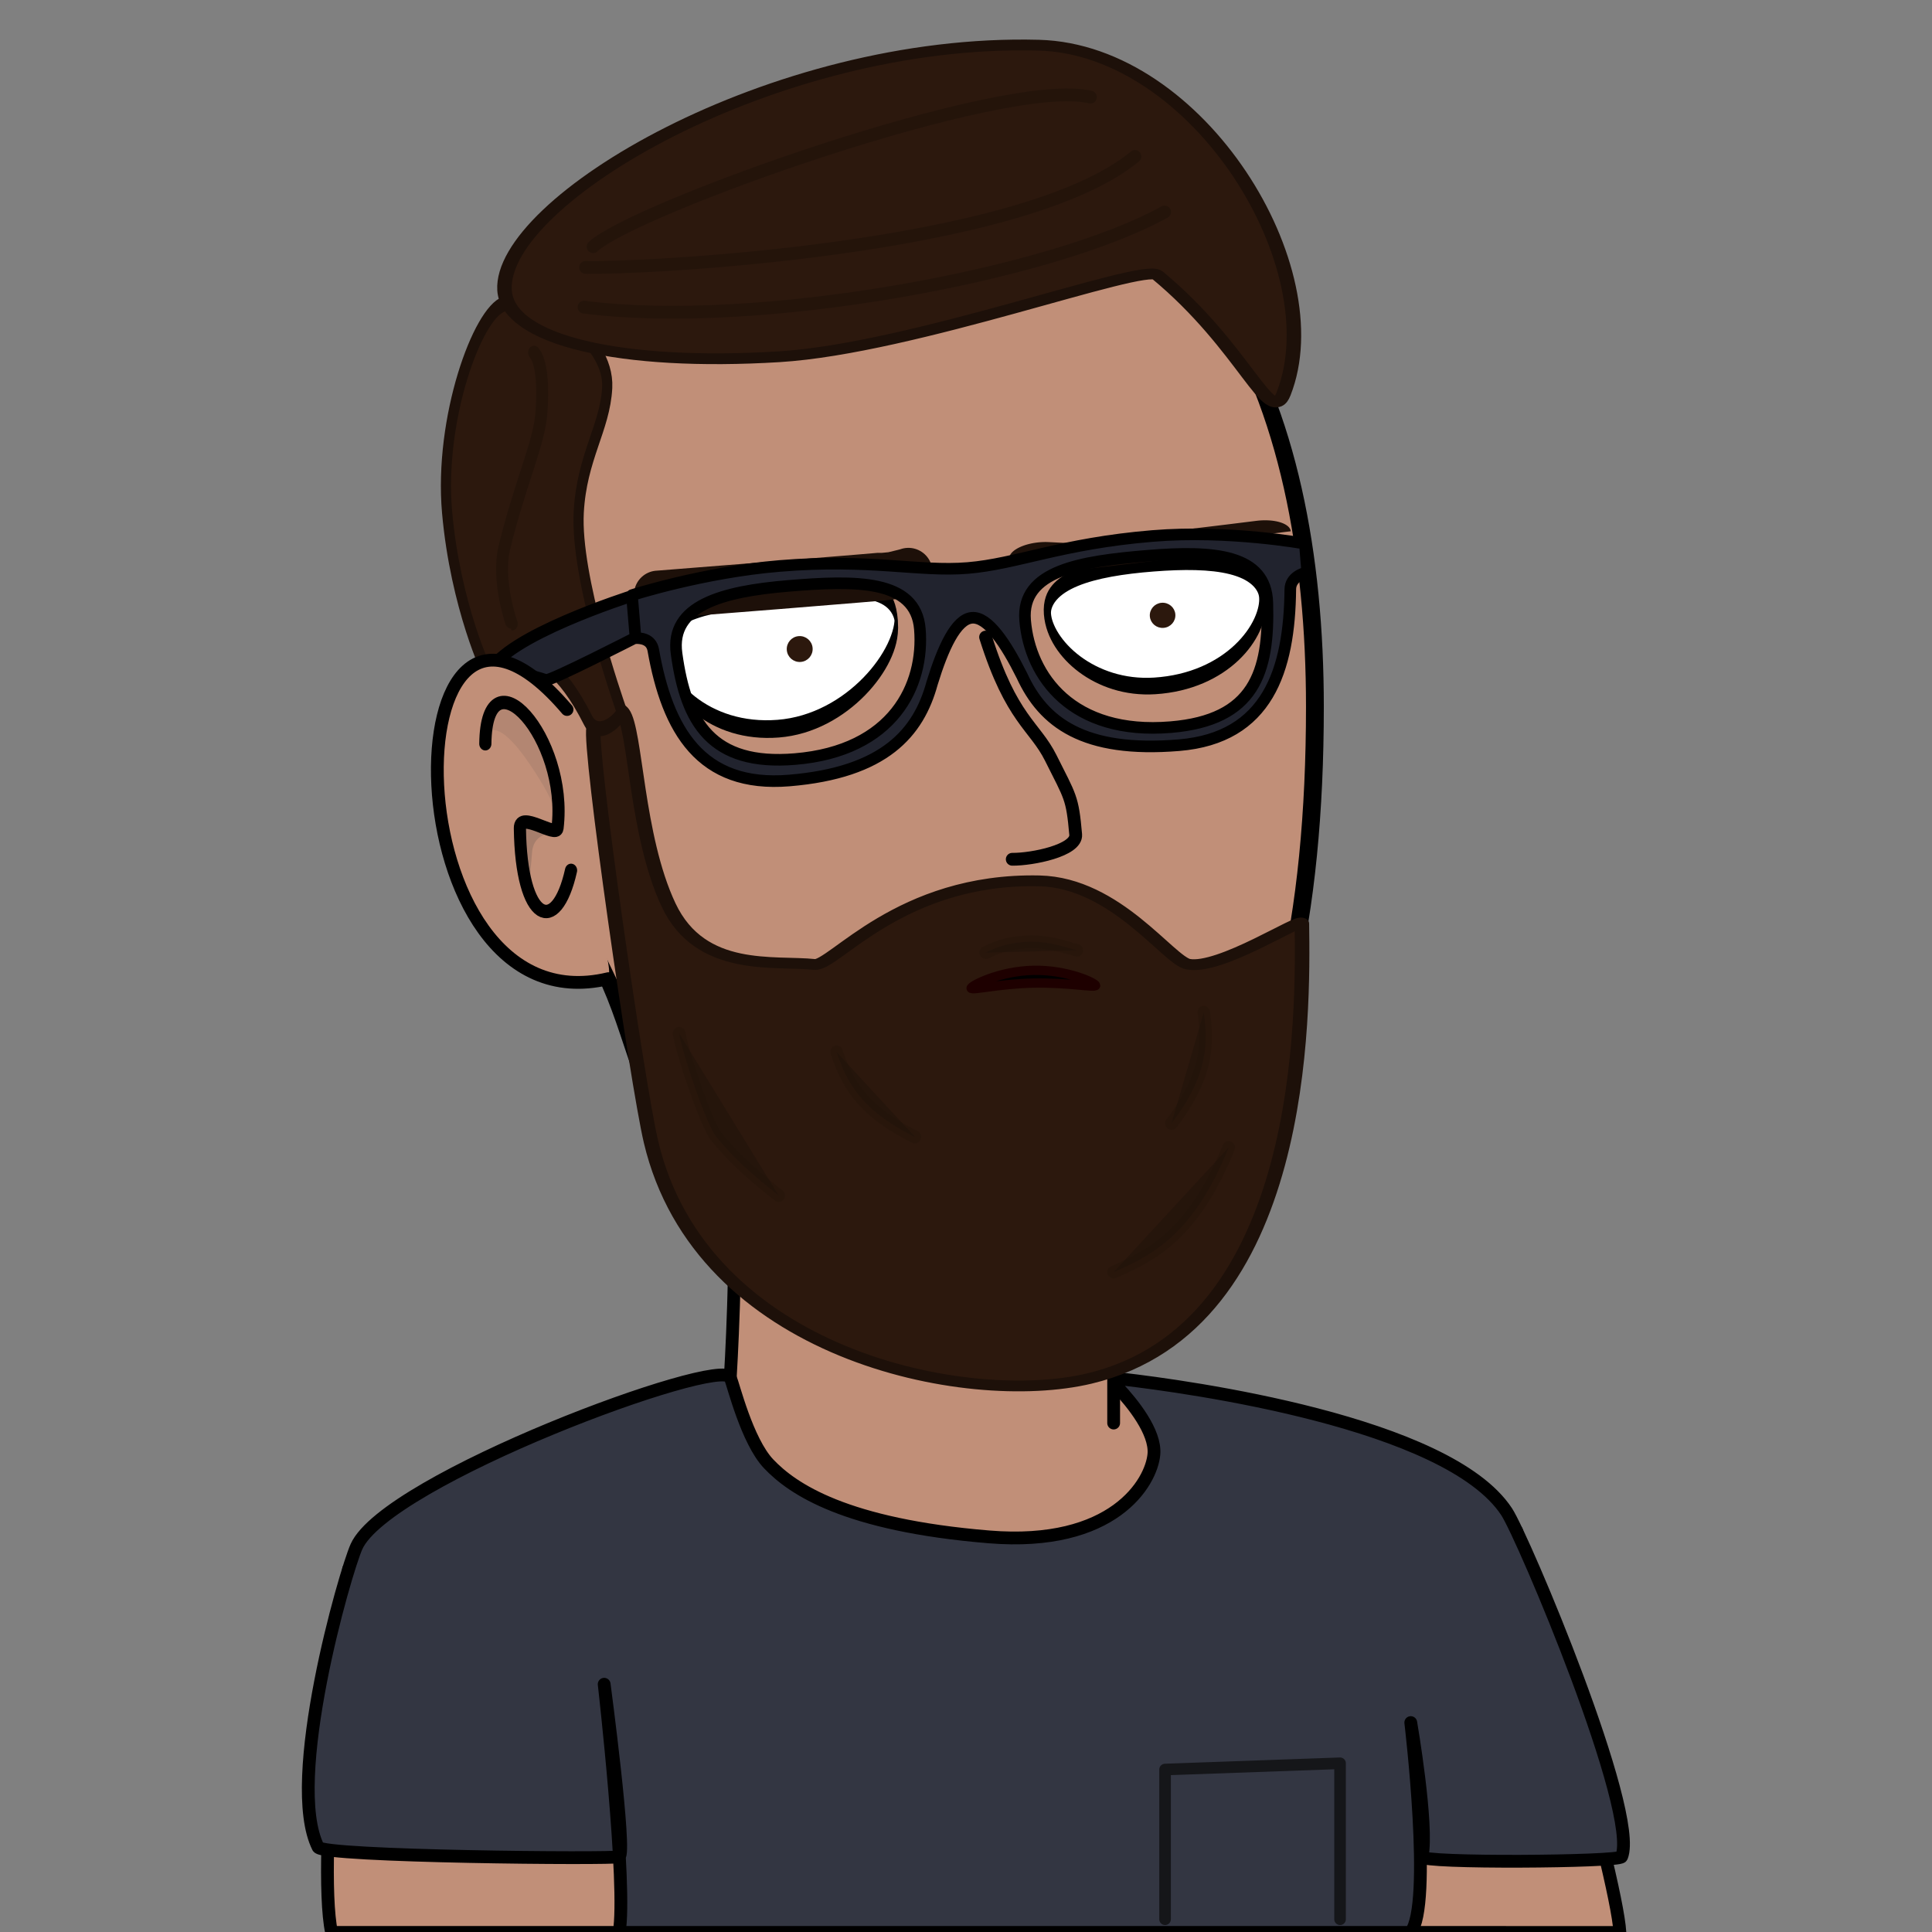 <svg width="100%" height="100%" viewBox="0 0 1024 1024" version="1.1" xmlns="http://www.w3.org/2000/svg" xmlns:xlink="http://www.w3.org/1999/xlink" xml:space="preserve" xmlns:serif="http://www.serif.com/" fill-rule="evenodd" clip-rule="evenodd" stroke-linecap="round" stroke-linejoin="round" stroke-miterlimit="1.5"><rect x="0" y="0" width="1024" height="1024" fill="#808080" stroke="none"/><g id="me" transform="matrix(1.016,0,0,1.016,69.05,101.219)"><g id="body" transform="matrix(1,0,0,1,-702,-541)"><path id="neck" d="M1215,1097C1215,1058.13 1013.47,1039.21 1016,1063C1019.17,1092.83 1015,1160 1015,1160L815.879,1260C815.879,1260 799.032,1411.92 807,1449.46C807.043,1449.66 809.63,1449.46 809.63,1449.46L1360,1449.46L1476.62,1449.5C1476.62,1449.5 1479.11,1449.82 1479.09,1449.46C1477.38,1418.28 1425.19,1240 1425.19,1240L1215,1165L1215,1183.74C1215,1183.74 1215,1113.02 1215,1097Z" fill="#c18f78" stroke="#000" stroke-width="6.67px"/><g id="head"><path d="M1138.18,500C1149.86,500 1161.78,537.766 1169.09,600C1175.61,655.443 1178.18,730.69 1178.18,810C1178.18,920.703 1174.73,1004.05 1167.27,1060C1163.29,1089.9 1159.84,1110 1152.28,1110C1141.66,1110 1127.44,1092.05 1118.18,1040C1114.55,1019.55 1113.75,981.806 1110.91,950C1105.89,893.721 1102.33,835.291 1100.73,780C1099.11,724.298 1100.4,695.346 1103.64,650C1110.06,560.026 1123.5,500 1138.18,500Z" transform="matrix(5.5,0,0,1,-5160,0)" fill="#c18f78" stroke="#000" stroke-width="1.69px"/></g></g><g id="shirt" transform="matrix(1,0,0,1,-702,-541)"><path id="shirt1" serif:id="shirt" d="M1219.54,1160.82C1218.42,1160.7 1217.35,1161.29 1216.85,1162.3C1216.34,1163.31 1216.52,1164.52 1217.29,1165.34C1224.67,1173.24 1237.02,1188.35 1236,1200C1234.69,1214.92 1214.78,1248.46 1150,1243.13C1075.06,1236.97 1047.46,1218.15 1035,1205C1023.71,1193.09 1016.52,1163.43 1015,1160C1009.95,1148.63 835.743,1213.04 820,1248.22C813.987,1261.65 782.708,1370.55 800,1405C802.508,1410 954.261,1411.28 957.036,1410C960.959,1408.19 949.22,1320 949.22,1320C949.22,1320 961.268,1425.5 957.036,1449.46C957.025,1449.52 957.791,1449.46 957.791,1449.46L1368.9,1449.46C1368.9,1449.46 1369.84,1449.55 1369.91,1449.46C1381.42,1435.43 1370,1340 1370,1340C1370,1340 1379.3,1393.96 1375.87,1410C1375.12,1413.48 1478.89,1412.76 1480,1410C1489.37,1386.79 1428.78,1243.35 1420,1230C1389.23,1183.19 1253.2,1164.72 1219.54,1160.82Z" fill="#333642" stroke="#000" stroke-width="6.67px"/><g id="pocket"><path d="M494.725,894.063L494.725,819.269L410.82,822.269L410.82,894.063" transform="matrix(1.088,0,0,1.088,794.848,469.863)" fill="none" stroke="#0e0e0f" stroke-opacity="0.8" stroke-width="5.56px" stroke-linecap="butt"/></g></g><g id="face" transform="matrix(1.25,-0.065,0.065,1.25,-1752.76,-595.296)"><g id="nose"><path d="M1733.71,766.949C1742.73,801.844 1752.27,804.946 1758.25,818.709C1765.52,835.411 1766.38,835.364 1766.94,851.103C1767.18,857.73 1748.34,860.517 1740,860" transform="matrix(1,0,0,1,-13.648,-15.085)" fill="none" stroke="#000" stroke-width="5.33px"/></g><g id="eyes" transform="matrix(1,-0.026,0.026,1,-15.731,56.524)"><g id="left" transform="matrix(1,0,0,1,-10.042,0.55)"><g id="Eye"><path d="M1640,730C1675.81,729.665 1690,729.848 1690,732.608C1690,735.368 1667.6,740 1640,740C1612.4,740 1596.67,736.237 1596.67,733.477C1596.67,730.718 1612.44,730.258 1640,730Z" transform="matrix(1.05,7.28584e-18,3.99092e-17,5.554,-84.5,-3339.23)" fill="#fff" stroke="#000" stroke-width="1.33px"/></g><g id="Iris" transform="matrix(1,0,0,1,-0.999,-1.651)"><circle cx="1650" cy="740" r="5" fill="#2c180d" stroke="#2c180d" stroke-width="0.79px" stroke-linecap="butt" stroke-miterlimit="1.414"/></g><g id="Eyebrow"><path d="M1702,688C1700.39,688.513 1697.86,688.891 1696.31,689.275C1695.09,689.577 1598.52,694.253 1597.43,694.253" transform="matrix(0.999,0.047,-0.047,0.999,28.697,-57.487)" fill="none" stroke="#1d1009" stroke-width="20px"/></g></g><g id="right" transform="matrix(0.987,2.73479e-17,-6.82695e-17,0.971,15.348,17.789)"><g id="Eye1" serif:id="Eye"><path d="M1790,738.401C1814.84,738.401 1834,739.951 1834,745.911C1834,751.872 1816.5,760.183 1786.74,759.992C1761.91,759.832 1745,751.872 1745,745.911C1745,739.951 1765.16,738.401 1790,738.401Z" transform="matrix(1.024,-5.88369e-17,4.78887e-18,2.434,-36.472,-1079.54)" fill="#fff" stroke="#000" stroke-width="2.94px"/></g><g id="Iris1" serif:id="Iris" transform="matrix(1,0,0,1,148.822,0.352)"><circle cx="1650" cy="740" r="5" fill="#2c180d" stroke="#2c180d" stroke-width="0.8px" stroke-linecap="butt" stroke-miterlimit="1.414"/></g><g id="Eyebrow1" serif:id="Eyebrow"><path d="M1754,693C1759.11,694.676 1759.11,694.725 1763,696C1763.99,696.324 1830,692.613 1830,692.485" transform="matrix(1.226,-0.022,0.01,0.549,-408.082,368.991)" fill="none" stroke="#1d1009" stroke-width="21.38px"/></g></g></g></g><g id="beard"><g><path d="M1345.61,6.898C1469.06,-32.123 1734.37,41.256 1784.06,328.291C1797.74,407.262 1845.63,861.864 1840.39,886.491C1838.93,893.403 1821.28,926.226 1811.39,907.998C1798.01,883.303 1798.41,741.032 1765.78,647.246C1733.93,555.682 1659.96,572.4 1619.79,566.442C1600.66,563.606 1533.53,682.873 1394.47,677.96C1318.17,675.265 1265.18,569.796 1245.64,564.84C1212.98,556.553 1131.87,628.277 1131.78,619.139C1130.69,499.469 1127.73,75.771 1345.61,6.898Z" transform="matrix(1,0,0,1,-702,-541) matrix(-0.521,0.002,-0.001,-0.387,1903.46,1160.48)" fill="#2c180d" stroke="#1d1009" stroke-width="14.54px"/></g><g><g><path d="M980,970C983.083,979.563 1001.56,1014.46 1007.85,1020C1021.65,1032.16 1034.52,1039.05 1045,1045" transform="matrix(1,0,0,1,-702,-541) matrix(0.987,0.163,-0.163,0.987,179.187,-136.684)" fill="#22130b" fill-opacity="0.604" stroke="#1d1009" stroke-opacity="0.2" stroke-width="6.67px"/></g><g><path d="M1040,1055C1060.48,1046.13 1081.99,1034.79 1100,990" transform="matrix(1,0,0,1,-702,-541) matrix(1,0,0,1,175,50)" fill="#22130b" fill-opacity="0.604" stroke="#1d1009" stroke-opacity="0.2" stroke-width="6.67px"/></g><g><path d="M1026.12,1037.82C1038.74,1031.78 1048.95,1027.49 1059.44,1017.05C1069.47,1007.07 1074.2,997.871 1077.03,990.62" transform="matrix(1,0,0,1,-702,-541) matrix(-0.533,-0.449,0.431,-0.511,1295.39,1928.15)" fill="#22130b" fill-opacity="0.604" stroke="#1d1009" stroke-opacity="0.2" stroke-width="9.77px"/></g><g><path d="M1040,1055C1060.48,1046.13 1081.99,1034.79 1100,990" transform="matrix(1,0,0,1,-702,-541) matrix(-0.041,0.696,-0.667,-0.039,1816.78,307.475)" fill="#22130b" fill-opacity="0.604" stroke="#1d1009" stroke-opacity="0.2" stroke-width="9.77px"/></g><g><path d="M1040,1055C1060.48,1046.13 1081.99,1034.79 1100,990" transform="matrix(1,0,0,1,-702,-541) matrix(0.347,0.605,0.58,-0.333,289.251,691.594)" fill="#22130b" fill-opacity="0.604" stroke="#1d1009" stroke-opacity="0.2" stroke-width="9.77px"/></g></g></g><g id="sideburn"><g><path d="M1056.46,715.745C1104.15,704.987 1199.11,747.185 1195.84,791.945C1193.17,828.589 1161.56,855.185 1157.47,906C1152.63,966.181 1210.18,1077.78 1215.23,1087.89C1217.34,1092.13 1184.75,1116.29 1170,1096.39C1097.55,998.666 1034.67,1047.91 1034.67,1051.86C1034.66,1054.45 991.167,991.547 980,906C968.89,820.888 1021.01,723.742 1056.46,715.745Z" transform="matrix(0.387,0,0,0.442,-203.442,-233.946) matrix(1,0,0,1.29,-27.249,-260.361)" fill="#2c180d" stroke="#1d1009" stroke-width="13.69px"/></g><path d="M1070,720C1084.6,735.53 1080.59,781.653 1080,790C1077.43,826.194 1050.97,874.496 1030,950C1019.18,988.959 1039.66,1040 1040,1040" transform="matrix(0.387,0,0,0.442,-203.442,-233.946)" fill="none" stroke="#1d1009" stroke-opacity="0.502" stroke-width="16.06px"/></g><g id="glasses"><path d="M291.765,289.041L290.08,268.679C290.08,268.679 324.25,257.72 360.888,254.689C404.527,251.078 427.603,257.609 451.099,255.664C474.596,253.72 496.019,243.932 539.657,240.321C576.295,237.289 612.709,243.988 612.709,243.988L613.859,257.786C611.763,258.067 605.806,260.192 605.736,265.842C605.333,304.696 594.92,337.101 552.342,340.624C506.53,344.415 487.332,329.605 477.073,307.33L477.072,307.332C469.162,291.473 460.684,278.911 453.075,279.541C445.466,280.17 439.168,293.954 433.973,310.898L433.972,310.896C427.513,334.555 411.266,353.769 365.454,357.559C322.876,361.082 307.072,333.27 300.289,295.01C299.291,289.449 293.899,289.222 291.785,289.29L291.765,289.041C291.678,289.086 250.829,310.032 248.821,309.366C243.309,307.539 231.584,303.592 227.23,312.173C222.479,321.535 225.129,354.493 223.282,362.277C222.831,364.179 216.055,364.968 214.691,359.893C211.575,348.302 219.183,312.587 221.84,305.78C228.568,288.55 290.08,269.053 290.08,269.053L291.765,289.041ZM368.218,347.281C328.284,350.585 315.985,329.835 311.448,296.624C308.311,273.654 333.319,266.875 365.19,264.238C397.062,261.601 426.126,260.942 428.111,284.925C430.342,311.891 415.44,343.373 368.218,347.281ZM594.725,272.345C595.709,305.85 588.315,328.667 548.381,331.972C501.159,335.879 480.816,307.715 478.585,280.748C476.6,256.766 505.459,252.427 537.331,249.79C569.202,247.153 594.044,249.172 594.725,272.345Z" transform="matrix(1.088,0,7.55254e-18,1.088,-53.882,-81.477)" fill="#21232e" stroke="#000" stroke-width="5.56px"/></g><g id="ear" transform="matrix(1,0,0,1,-702,-541)"><path id="fill" d="M897.995,787.167C905.2,787.452 925.058,801.028 927.002,810.213C928.116,815.477 931.144,846.692 934.969,873.018C940.198,909.006 956.281,950.149 950.614,951.268C944.475,952.481 939.195,954.642 928.998,953.775C911.948,952.325 866.231,926.686 863.061,859.679C860.889,813.754 863.343,785.797 897.995,787.167Z" fill="#c18f78"/><path id="lobe" d="M951.403,951.916C836.199,979.633 836.411,701.854 929.85,811.507" fill="none" stroke="#000" stroke-width="6.67px"/><g><path d="M103.266,416C105.699,415.836 108.686,417.474 110.879,421.86C113.491,427.088 112.238,427.24 112.238,427.24C112.238,427.24 109.598,424.855 106.353,421.923C101.716,417.733 94.625,420.623 94.625,420.623C94.625,420.623 98.964,416.29 103.266,416Z" transform="matrix(-1.215,0.59,1.109,2.284,572.878,-140.093)" fill="#404040" fill-opacity="0.2"/></g><g><path d="M103.266,416C110.036,416 115.533,421.982 115.533,429.35C115.533,434.759 113.515,439.595 109.763,441.784C108.404,442.577 98.723,438.404 98.723,438.404C98.723,438.404 118.738,448.957 107.541,428.74C100.032,415.182 92.934,422.156 92.934,422.156C92.934,422.156 98.93,416 103.266,416Z" transform="matrix(1.277,-0.441,0.903,2.613,385.839,-232.928)" fill="#404040" fill-opacity="0.102"/></g><g id="Inside"><path d="M887.222,840C887.776,794.441 930.661,837.153 924.872,880C924.237,884.698 905.136,871.537 905.253,880C905.871,924.863 924.228,931.43 931.94,900" transform="matrix(1,0,0,1.101,0,-95.468)" fill="none" stroke="#000" stroke-width="6.35px"/></g></g><g id="hair"><g><path d="M1573.08,70C1733.08,75.765 1867.94,370.388 1818.46,540C1804.97,586.241 1780.02,477.973 1692.05,380C1677.24,363.499 1447.26,478.913 1312.82,490C1155.01,503.015 1040.59,468.121 1037.69,400C1032.61,280.516 1306.68,60.401 1573.08,70Z" transform="matrix(0.387,0,0,0.387,-203.442,-196.023) matrix(1.345,0,0,1,-365.517,240)" fill="#2c180d" stroke="#1d1009" stroke-width="14.54px"/></g><g><path d="M1137.36,663.127C1369.16,693.121 1765.83,620.312 1920,534.822" transform="matrix(0.387,0,0,0.387,-203.442,-196.023)" fill="none" stroke="#1d1009" stroke-opacity="0.502" stroke-width="17.23px"/><path d="M1139.38,609.511C1204.66,611.709 1725.76,587.777 1880,460" transform="matrix(0.387,0,0,0.387,-203.442,-196.023)" fill="none" stroke="#1d1009" stroke-opacity="0.502" stroke-width="17.23px"/><path d="M1149.58,581.614C1203.39,530.609 1703.95,351.578 1820,380" transform="matrix(0.387,0,0,0.387,-203.442,-196.023)" fill="none" stroke="#1d1009" stroke-opacity="0.502" stroke-width="17.23px"/></g></g><g id="mouth"><path d="M1725.58,916.004C1736.34,916.004 1745,920.672 1745,921.5C1745,922.328 1736.26,920.254 1725.5,920.254C1714.73,920.254 1706,922.328 1706,921.5C1706,920.672 1714.82,916.004 1725.58,916.004Z" transform="matrix(1.659,-0.036,0.034,1.565,-2422.82,-964.851)" stroke="#1e0000" stroke-width="3.1px"/></g></g></svg>